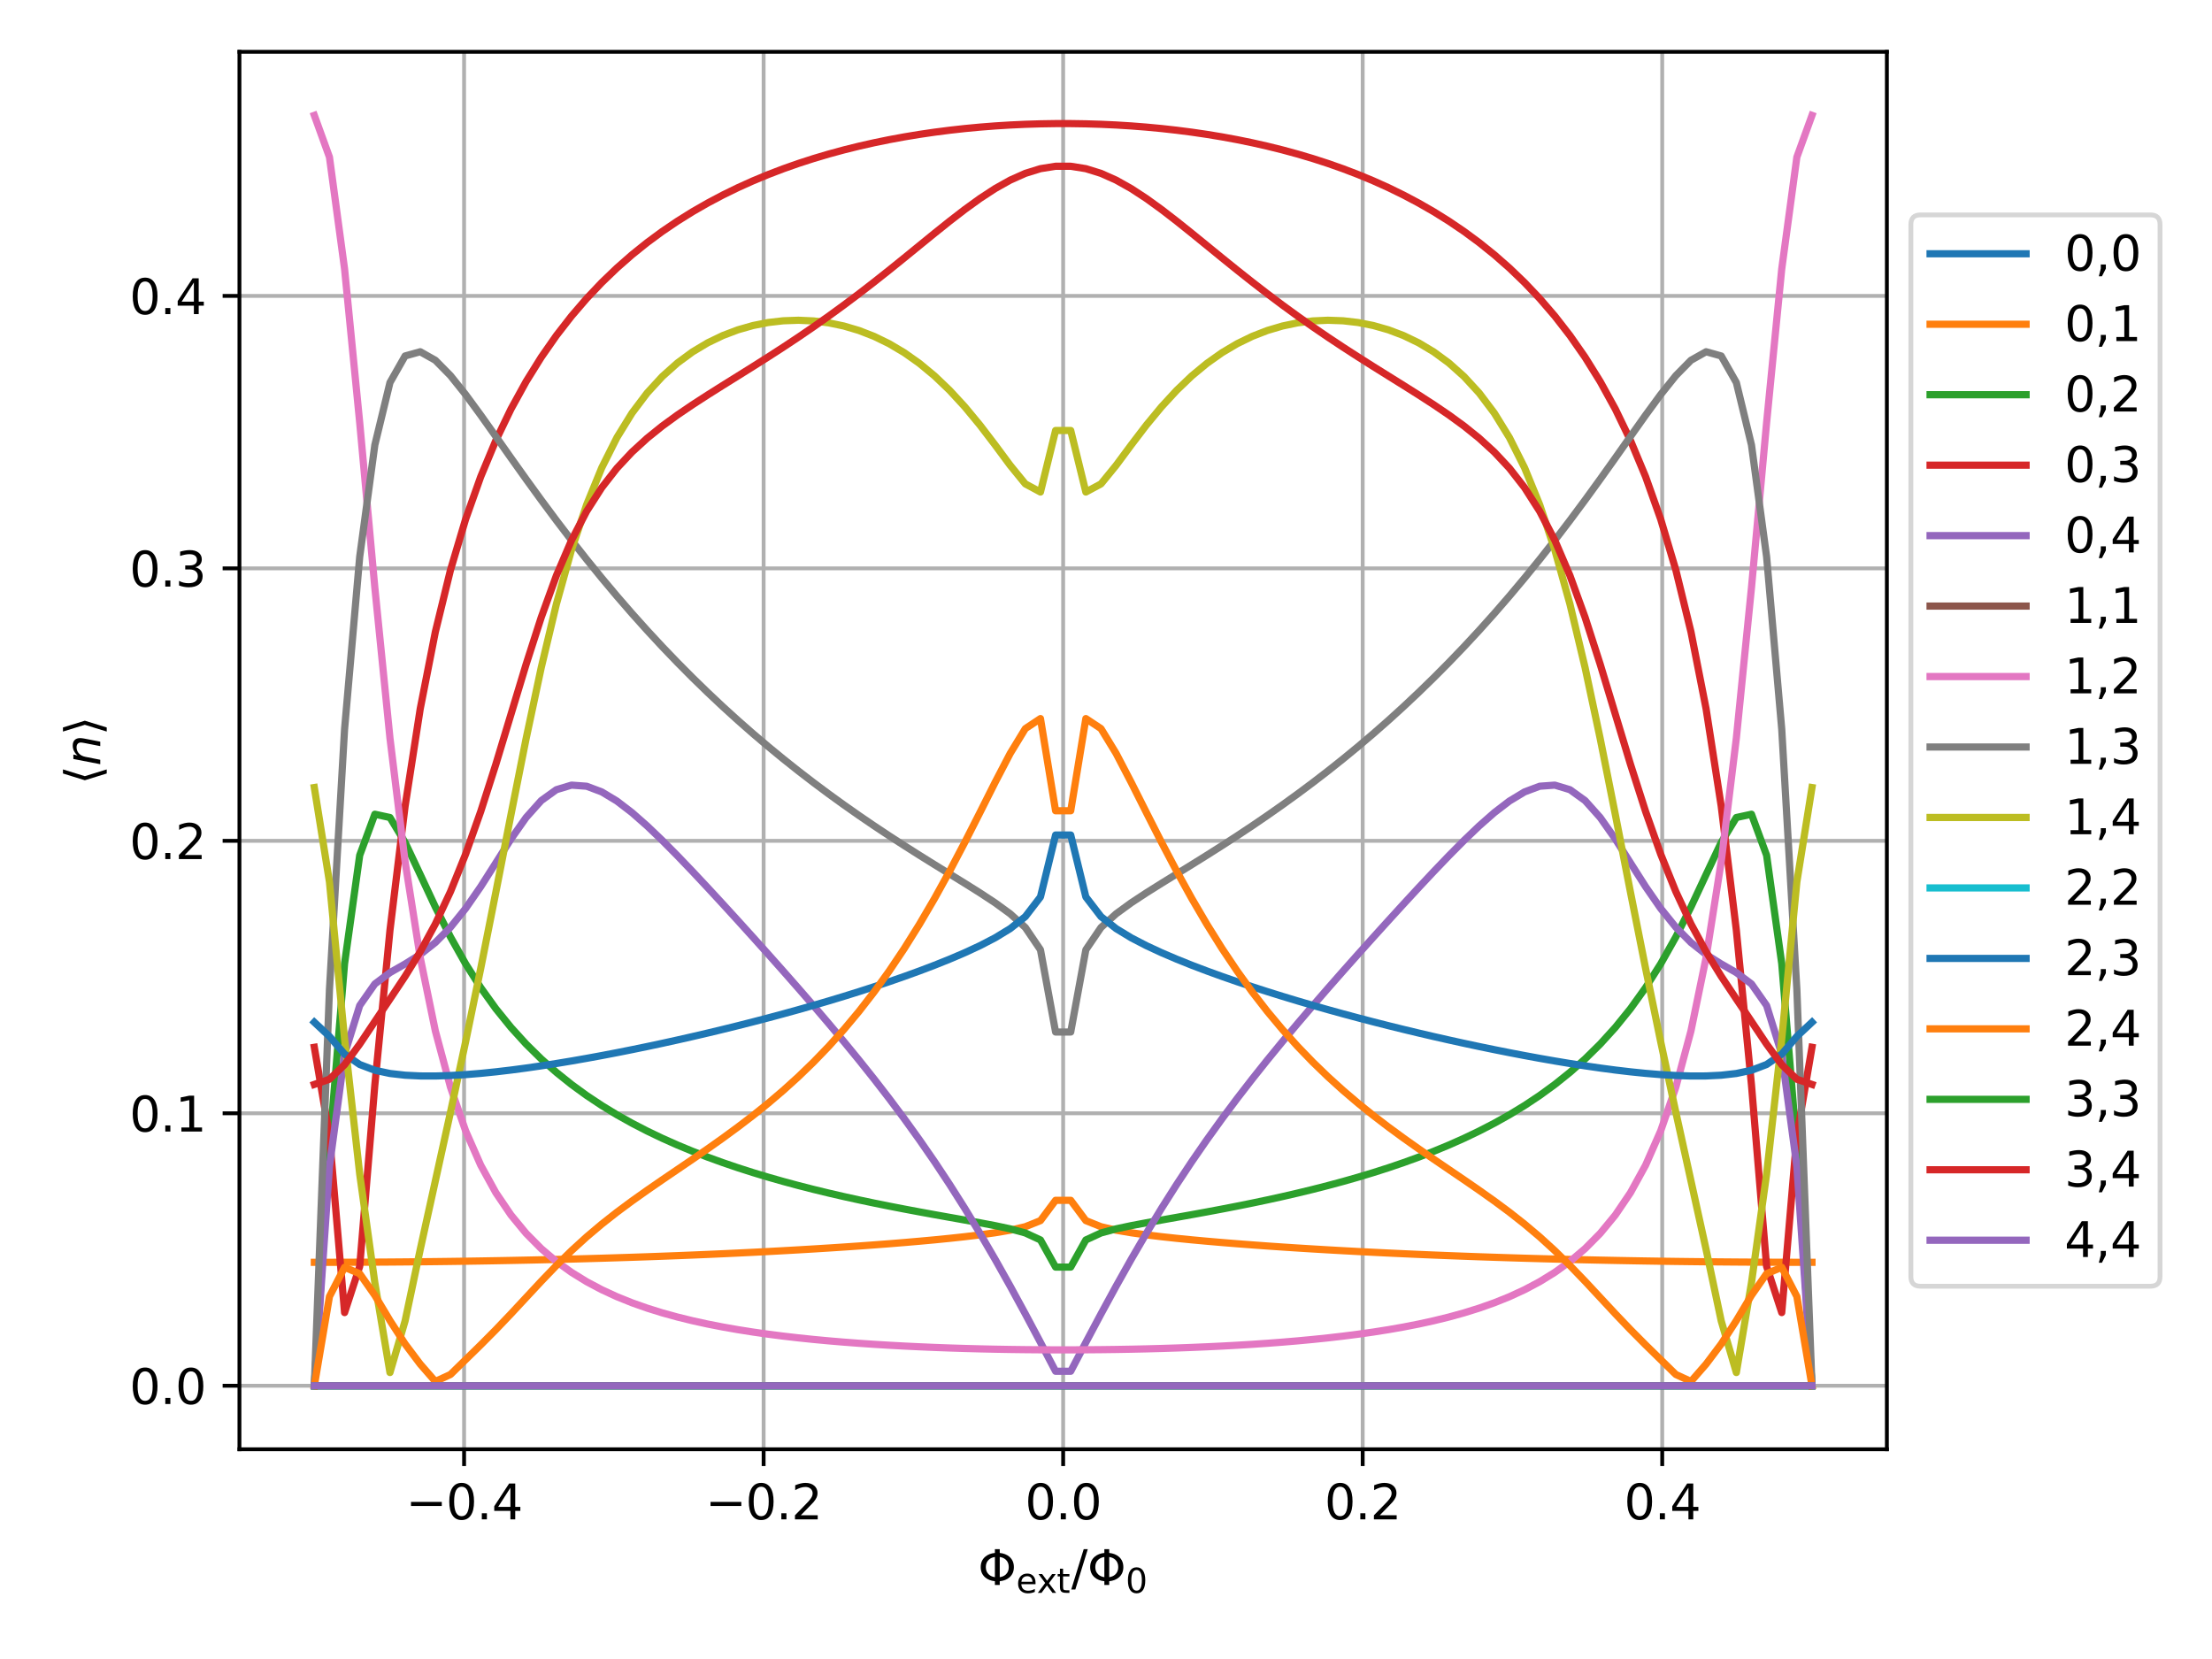<?xml version="1.0" encoding="utf-8" standalone="no"?>
<!DOCTYPE svg PUBLIC "-//W3C//DTD SVG 1.1//EN"
  "http://www.w3.org/Graphics/SVG/1.1/DTD/svg11.dtd">
<svg xmlns:xlink="http://www.w3.org/1999/xlink" width="460.8pt" height="345.6pt" viewBox="0 0 460.8 345.6" xmlns="http://www.w3.org/2000/svg" version="1.1">
 <defs>
  <style type="text/css">*{stroke-linejoin: round; stroke-linecap: butt}</style>
 </defs>
 <g id="figure_1">
  <g id="patch_1">
   <path d="M 0 345.6 
L 460.8 345.6 
L 460.8 0 
L 0 0 
z
" style="fill: #ffffff"/>
  </g>
  <g id="axes_1">
   <g id="patch_2">
    <path d="M 49.88 301.912 
L 393.07 301.912 
L 393.07 10.8 
L 49.88 10.8 
z
" style="fill: #ffffff"/>
   </g>
   <g id="matplotlib.axis_1">
    <g id="xtick_1">
     <g id="line2d_1">
      <path d="M 96.679 301.912 
L 96.679 10.8 
" clip-path="url(#p6fd9a4aabd)" style="fill: none; stroke: #b0b0b0; stroke-width: 0.8; stroke-linecap: square"/>
     </g>
     <g id="line2d_2">
      <defs>
       <path id="m6de4b491f5" d="M 0 0 
L 0 3.5 
" style="stroke: #000000; stroke-width: 0.8"/>
      </defs>
      <g>
       <use xlink:href="#m6de4b491f5" x="96.679" y="301.912" style="stroke: #000000; stroke-width: 0.8"/>
      </g>
     </g>
     <g id="text_1">
      <!-- −0.4 -->
      <g transform="translate(84.537 316.51) scale(0.1 -0.1)">
       <defs>
        <path id="DejaVuSans-2212" d="M 678 2272 
L 4684 2272 
L 4684 1741 
L 678 1741 
L 678 2272 
z
" transform="scale(0.016)"/>
        <path id="DejaVuSans-30" d="M 2034 4250 
Q 1547 4250 1301 3770 
Q 1056 3291 1056 2328 
Q 1056 1369 1301 889 
Q 1547 409 2034 409 
Q 2525 409 2770 889 
Q 3016 1369 3016 2328 
Q 3016 3291 2770 3770 
Q 2525 4250 2034 4250 
z
M 2034 4750 
Q 2819 4750 3233 4129 
Q 3647 3509 3647 2328 
Q 3647 1150 3233 529 
Q 2819 -91 2034 -91 
Q 1250 -91 836 529 
Q 422 1150 422 2328 
Q 422 3509 836 4129 
Q 1250 4750 2034 4750 
z
" transform="scale(0.016)"/>
        <path id="DejaVuSans-2e" d="M 684 794 
L 1344 794 
L 1344 0 
L 684 0 
L 684 794 
z
" transform="scale(0.016)"/>
        <path id="DejaVuSans-34" d="M 2419 4116 
L 825 1625 
L 2419 1625 
L 2419 4116 
z
M 2253 4666 
L 3047 4666 
L 3047 1625 
L 3713 1625 
L 3713 1100 
L 3047 1100 
L 3047 0 
L 2419 0 
L 2419 1100 
L 313 1100 
L 313 1709 
L 2253 4666 
z
" transform="scale(0.016)"/>
       </defs>
       <use xlink:href="#DejaVuSans-2212"/>
       <use xlink:href="#DejaVuSans-30" transform="translate(83.789 0)"/>
       <use xlink:href="#DejaVuSans-2e" transform="translate(147.412 0)"/>
       <use xlink:href="#DejaVuSans-34" transform="translate(179.199 0)"/>
      </g>
     </g>
    </g>
    <g id="xtick_2">
     <g id="line2d_3">
      <path d="M 159.077 301.912 
L 159.077 10.8 
" clip-path="url(#p6fd9a4aabd)" style="fill: none; stroke: #b0b0b0; stroke-width: 0.8; stroke-linecap: square"/>
     </g>
     <g id="line2d_4">
      <g>
       <use xlink:href="#m6de4b491f5" x="159.077" y="301.912" style="stroke: #000000; stroke-width: 0.8"/>
      </g>
     </g>
     <g id="text_2">
      <!-- −0.2 -->
      <g transform="translate(146.935 316.51) scale(0.1 -0.1)">
       <defs>
        <path id="DejaVuSans-32" d="M 1228 531 
L 3431 531 
L 3431 0 
L 469 0 
L 469 531 
Q 828 903 1448 1529 
Q 2069 2156 2228 2338 
Q 2531 2678 2651 2914 
Q 2772 3150 2772 3378 
Q 2772 3750 2511 3984 
Q 2250 4219 1831 4219 
Q 1534 4219 1204 4116 
Q 875 4013 500 3803 
L 500 4441 
Q 881 4594 1212 4672 
Q 1544 4750 1819 4750 
Q 2544 4750 2975 4387 
Q 3406 4025 3406 3419 
Q 3406 3131 3298 2873 
Q 3191 2616 2906 2266 
Q 2828 2175 2409 1742 
Q 1991 1309 1228 531 
z
" transform="scale(0.016)"/>
       </defs>
       <use xlink:href="#DejaVuSans-2212"/>
       <use xlink:href="#DejaVuSans-30" transform="translate(83.789 0)"/>
       <use xlink:href="#DejaVuSans-2e" transform="translate(147.412 0)"/>
       <use xlink:href="#DejaVuSans-32" transform="translate(179.199 0)"/>
      </g>
     </g>
    </g>
    <g id="xtick_3">
     <g id="line2d_5">
      <path d="M 221.475 301.912 
L 221.475 10.8 
" clip-path="url(#p6fd9a4aabd)" style="fill: none; stroke: #b0b0b0; stroke-width: 0.8; stroke-linecap: square"/>
     </g>
     <g id="line2d_6">
      <g>
       <use xlink:href="#m6de4b491f5" x="221.475" y="301.912" style="stroke: #000000; stroke-width: 0.8"/>
      </g>
     </g>
     <g id="text_3">
      <!-- 0.0 -->
      <g transform="translate(213.523 316.51) scale(0.1 -0.1)">
       <use xlink:href="#DejaVuSans-30"/>
       <use xlink:href="#DejaVuSans-2e" transform="translate(63.623 0)"/>
       <use xlink:href="#DejaVuSans-30" transform="translate(95.41 0)"/>
      </g>
     </g>
    </g>
    <g id="xtick_4">
     <g id="line2d_7">
      <path d="M 283.873 301.912 
L 283.873 10.8 
" clip-path="url(#p6fd9a4aabd)" style="fill: none; stroke: #b0b0b0; stroke-width: 0.8; stroke-linecap: square"/>
     </g>
     <g id="line2d_8">
      <g>
       <use xlink:href="#m6de4b491f5" x="283.873" y="301.912" style="stroke: #000000; stroke-width: 0.8"/>
      </g>
     </g>
     <g id="text_4">
      <!-- 0.2 -->
      <g transform="translate(275.922 316.51) scale(0.1 -0.1)">
       <use xlink:href="#DejaVuSans-30"/>
       <use xlink:href="#DejaVuSans-2e" transform="translate(63.623 0)"/>
       <use xlink:href="#DejaVuSans-32" transform="translate(95.41 0)"/>
      </g>
     </g>
    </g>
    <g id="xtick_5">
     <g id="line2d_9">
      <path d="M 346.271 301.912 
L 346.271 10.8 
" clip-path="url(#p6fd9a4aabd)" style="fill: none; stroke: #b0b0b0; stroke-width: 0.8; stroke-linecap: square"/>
     </g>
     <g id="line2d_10">
      <g>
       <use xlink:href="#m6de4b491f5" x="346.271" y="301.912" style="stroke: #000000; stroke-width: 0.8"/>
      </g>
     </g>
     <g id="text_5">
      <!-- 0.4 -->
      <g transform="translate(338.32 316.51) scale(0.1 -0.1)">
       <use xlink:href="#DejaVuSans-30"/>
       <use xlink:href="#DejaVuSans-2e" transform="translate(63.623 0)"/>
       <use xlink:href="#DejaVuSans-34" transform="translate(95.41 0)"/>
      </g>
     </g>
    </g>
    <g id="text_6">
     <!-- $\Phi_{\mathrm{ext}}/\Phi_0$ -->
     <g transform="translate(203.725 330.189) scale(0.1 -0.1)">
      <defs>
       <path id="DejaVuSans-3a6" d="M 2206 3644 
Q 1738 3578 1431 3306 
Q 1025 2947 1025 2328 
Q 1025 1713 1431 1353 
Q 1738 1081 2206 1016 
L 2206 3644 
z
M 2838 1016 
Q 3306 1081 3613 1353 
Q 4013 1713 4013 2328 
Q 4013 2947 3613 3306 
Q 3306 3578 2838 3644 
L 2838 1016 
z
M 2206 494 
Q 1444 563 950 981 
Q 359 1481 359 2328 
Q 359 3175 950 3678 
Q 1441 4100 2206 4169 
L 2206 4666 
L 2838 4666 
L 2838 4169 
Q 3600 4097 4091 3678 
Q 4678 3175 4678 2328 
Q 4678 1484 4091 981 
Q 3600 563 2838 491 
L 2838 0 
L 2206 0 
L 2206 494 
z
" transform="scale(0.016)"/>
       <path id="DejaVuSans-65" d="M 3597 1894 
L 3597 1613 
L 953 1613 
Q 991 1019 1311 708 
Q 1631 397 2203 397 
Q 2534 397 2845 478 
Q 3156 559 3463 722 
L 3463 178 
Q 3153 47 2828 -22 
Q 2503 -91 2169 -91 
Q 1331 -91 842 396 
Q 353 884 353 1716 
Q 353 2575 817 3079 
Q 1281 3584 2069 3584 
Q 2775 3584 3186 3129 
Q 3597 2675 3597 1894 
z
M 3022 2063 
Q 3016 2534 2758 2815 
Q 2500 3097 2075 3097 
Q 1594 3097 1305 2825 
Q 1016 2553 972 2059 
L 3022 2063 
z
" transform="scale(0.016)"/>
       <path id="DejaVuSans-78" d="M 3513 3500 
L 2247 1797 
L 3578 0 
L 2900 0 
L 1881 1375 
L 863 0 
L 184 0 
L 1544 1831 
L 300 3500 
L 978 3500 
L 1906 2253 
L 2834 3500 
L 3513 3500 
z
" transform="scale(0.016)"/>
       <path id="DejaVuSans-74" d="M 1172 4494 
L 1172 3500 
L 2356 3500 
L 2356 3053 
L 1172 3053 
L 1172 1153 
Q 1172 725 1289 603 
Q 1406 481 1766 481 
L 2356 481 
L 2356 0 
L 1766 0 
Q 1100 0 847 248 
Q 594 497 594 1153 
L 594 3053 
L 172 3053 
L 172 3500 
L 594 3500 
L 594 4494 
L 1172 4494 
z
" transform="scale(0.016)"/>
       <path id="DejaVuSans-2f" d="M 1625 4666 
L 2156 4666 
L 531 -594 
L 0 -594 
L 1625 4666 
z
" transform="scale(0.016)"/>
      </defs>
      <use xlink:href="#DejaVuSans-3a6" transform="translate(0 0.094)"/>
      <use xlink:href="#DejaVuSans-65" transform="translate(79.668 -16.312) scale(0.7)"/>
      <use xlink:href="#DejaVuSans-78" transform="translate(122.734 -16.312) scale(0.7)"/>
      <use xlink:href="#DejaVuSans-74" transform="translate(164.16 -16.312) scale(0.7)"/>
      <use xlink:href="#DejaVuSans-2f" transform="translate(194.341 0.094)"/>
      <use xlink:href="#DejaVuSans-3a6" transform="translate(228.032 0.094)"/>
      <use xlink:href="#DejaVuSans-30" transform="translate(307.7 -16.312) scale(0.7)"/>
     </g>
    </g>
   </g>
   <g id="matplotlib.axis_2">
    <g id="ytick_1">
     <g id="line2d_11">
      <path d="M 49.88 288.68 
L 393.07 288.68 
" clip-path="url(#p6fd9a4aabd)" style="fill: none; stroke: #b0b0b0; stroke-width: 0.8; stroke-linecap: square"/>
     </g>
     <g id="line2d_12">
      <defs>
       <path id="m685e32c645" d="M 0 0 
L -3.5 0 
" style="stroke: #000000; stroke-width: 0.8"/>
      </defs>
      <g>
       <use xlink:href="#m685e32c645" x="49.88" y="288.68" style="stroke: #000000; stroke-width: 0.8"/>
      </g>
     </g>
     <g id="text_7">
      <!-- 0.0 -->
      <g transform="translate(26.977 292.479) scale(0.1 -0.1)">
       <use xlink:href="#DejaVuSans-30"/>
       <use xlink:href="#DejaVuSans-2e" transform="translate(63.623 0)"/>
       <use xlink:href="#DejaVuSans-30" transform="translate(95.41 0)"/>
      </g>
     </g>
    </g>
    <g id="ytick_2">
     <g id="line2d_13">
      <path d="M 49.88 231.919 
L 393.07 231.919 
" clip-path="url(#p6fd9a4aabd)" style="fill: none; stroke: #b0b0b0; stroke-width: 0.8; stroke-linecap: square"/>
     </g>
     <g id="line2d_14">
      <g>
       <use xlink:href="#m685e32c645" x="49.88" y="231.919" style="stroke: #000000; stroke-width: 0.8"/>
      </g>
     </g>
     <g id="text_8">
      <!-- 0.1 -->
      <g transform="translate(26.977 235.718) scale(0.1 -0.1)">
       <defs>
        <path id="DejaVuSans-31" d="M 794 531 
L 1825 531 
L 1825 4091 
L 703 3866 
L 703 4441 
L 1819 4666 
L 2450 4666 
L 2450 531 
L 3481 531 
L 3481 0 
L 794 0 
L 794 531 
z
" transform="scale(0.016)"/>
       </defs>
       <use xlink:href="#DejaVuSans-30"/>
       <use xlink:href="#DejaVuSans-2e" transform="translate(63.623 0)"/>
       <use xlink:href="#DejaVuSans-31" transform="translate(95.41 0)"/>
      </g>
     </g>
    </g>
    <g id="ytick_3">
     <g id="line2d_15">
      <path d="M 49.88 175.159 
L 393.07 175.159 
" clip-path="url(#p6fd9a4aabd)" style="fill: none; stroke: #b0b0b0; stroke-width: 0.8; stroke-linecap: square"/>
     </g>
     <g id="line2d_16">
      <g>
       <use xlink:href="#m685e32c645" x="49.88" y="175.159" style="stroke: #000000; stroke-width: 0.8"/>
      </g>
     </g>
     <g id="text_9">
      <!-- 0.2 -->
      <g transform="translate(26.977 178.958) scale(0.1 -0.1)">
       <use xlink:href="#DejaVuSans-30"/>
       <use xlink:href="#DejaVuSans-2e" transform="translate(63.623 0)"/>
       <use xlink:href="#DejaVuSans-32" transform="translate(95.41 0)"/>
      </g>
     </g>
    </g>
    <g id="ytick_4">
     <g id="line2d_17">
      <path d="M 49.88 118.398 
L 393.07 118.398 
" clip-path="url(#p6fd9a4aabd)" style="fill: none; stroke: #b0b0b0; stroke-width: 0.8; stroke-linecap: square"/>
     </g>
     <g id="line2d_18">
      <g>
       <use xlink:href="#m685e32c645" x="49.88" y="118.398" style="stroke: #000000; stroke-width: 0.8"/>
      </g>
     </g>
     <g id="text_10">
      <!-- 0.3 -->
      <g transform="translate(26.977 122.197) scale(0.1 -0.1)">
       <defs>
        <path id="DejaVuSans-33" d="M 2597 2516 
Q 3050 2419 3304 2112 
Q 3559 1806 3559 1356 
Q 3559 666 3084 287 
Q 2609 -91 1734 -91 
Q 1441 -91 1130 -33 
Q 819 25 488 141 
L 488 750 
Q 750 597 1062 519 
Q 1375 441 1716 441 
Q 2309 441 2620 675 
Q 2931 909 2931 1356 
Q 2931 1769 2642 2001 
Q 2353 2234 1838 2234 
L 1294 2234 
L 1294 2753 
L 1863 2753 
Q 2328 2753 2575 2939 
Q 2822 3125 2822 3475 
Q 2822 3834 2567 4026 
Q 2313 4219 1838 4219 
Q 1578 4219 1281 4162 
Q 984 4106 628 3988 
L 628 4550 
Q 988 4650 1302 4700 
Q 1616 4750 1894 4750 
Q 2613 4750 3031 4423 
Q 3450 4097 3450 3541 
Q 3450 3153 3228 2886 
Q 3006 2619 2597 2516 
z
" transform="scale(0.016)"/>
       </defs>
       <use xlink:href="#DejaVuSans-30"/>
       <use xlink:href="#DejaVuSans-2e" transform="translate(63.623 0)"/>
       <use xlink:href="#DejaVuSans-33" transform="translate(95.41 0)"/>
      </g>
     </g>
    </g>
    <g id="ytick_5">
     <g id="line2d_19">
      <path d="M 49.88 61.638 
L 393.07 61.638 
" clip-path="url(#p6fd9a4aabd)" style="fill: none; stroke: #b0b0b0; stroke-width: 0.8; stroke-linecap: square"/>
     </g>
     <g id="line2d_20">
      <g>
       <use xlink:href="#m685e32c645" x="49.88" y="61.638" style="stroke: #000000; stroke-width: 0.8"/>
      </g>
     </g>
     <g id="text_11">
      <!-- 0.4 -->
      <g transform="translate(26.977 65.437) scale(0.1 -0.1)">
       <use xlink:href="#DejaVuSans-30"/>
       <use xlink:href="#DejaVuSans-2e" transform="translate(63.623 0)"/>
       <use xlink:href="#DejaVuSans-34" transform="translate(95.41 0)"/>
      </g>
     </g>
    </g>
    <g id="text_12">
     <!-- $\langle n \rangle$ -->
     <g transform="translate(20.897 163.456) rotate(-90) scale(0.1 -0.1)">
      <defs>
       <path id="DejaVuSans-27e8" d="M 572 2006 
L 1453 4856 
L 1984 4856 
L 1103 2006 
L 1984 -844 
L 1453 -844 
L 572 2006 
z
" transform="scale(0.016)"/>
       <path id="DejaVuSans-Oblique-6e" d="M 3566 2113 
L 3156 0 
L 2578 0 
L 2988 2091 
Q 3016 2238 3031 2350 
Q 3047 2463 3047 2528 
Q 3047 2791 2881 2937 
Q 2716 3084 2419 3084 
Q 1956 3084 1622 2776 
Q 1288 2469 1184 1941 
L 800 0 
L 225 0 
L 903 3500 
L 1478 3500 
L 1363 2950 
Q 1603 3253 1940 3418 
Q 2278 3584 2650 3584 
Q 3113 3584 3367 3334 
Q 3622 3084 3622 2631 
Q 3622 2519 3608 2391 
Q 3594 2263 3566 2113 
z
" transform="scale(0.016)"/>
       <path id="DejaVuSans-27e9" d="M 1925 2006 
L 1044 -844 
L 513 -844 
L 1394 2006 
L 513 4856 
L 1044 4856 
L 1925 2006 
z
" transform="scale(0.016)"/>
      </defs>
      <use xlink:href="#DejaVuSans-27e8" transform="translate(0 0.125)"/>
      <use xlink:href="#DejaVuSans-Oblique-6e" transform="translate(39.014 0.125)"/>
      <use xlink:href="#DejaVuSans-27e9" transform="translate(102.393 0.125)"/>
     </g>
    </g>
   </g>
   <g id="line2d_21">
    <path d="M 65.48 288.68 
L 68.631 288.68 
L 71.782 288.68 
L 74.934 288.68 
L 78.085 288.68 
L 81.237 288.68 
L 84.388 288.68 
L 87.54 288.68 
L 90.691 288.68 
L 93.842 288.68 
L 96.994 288.68 
L 100.145 288.68 
L 103.297 288.68 
L 106.448 288.68 
L 109.599 288.68 
L 112.751 288.68 
L 115.902 288.68 
L 119.054 288.68 
L 122.205 288.68 
L 125.357 288.68 
L 128.508 288.68 
L 131.659 288.68 
L 134.811 288.68 
L 137.962 288.68 
L 141.114 288.68 
L 144.265 288.68 
L 147.417 288.68 
L 150.568 288.68 
L 153.719 288.68 
L 156.871 288.68 
L 160.022 288.68 
L 163.174 288.68 
L 166.325 288.68 
L 169.477 288.68 
L 172.628 288.68 
L 175.779 288.68 
L 178.931 288.68 
L 182.082 288.68 
L 185.234 288.68 
L 188.385 288.68 
L 191.536 288.68 
L 194.688 288.68 
L 197.839 288.68 
L 200.991 288.68 
L 204.142 288.68 
L 207.294 288.68 
L 210.445 288.68 
L 213.596 288.68 
L 216.748 288.68 
L 219.899 288.68 
L 223.051 288.68 
L 226.202 288.68 
L 229.354 288.68 
L 232.505 288.68 
L 235.656 288.68 
L 238.808 288.68 
L 241.959 288.68 
L 245.111 288.68 
L 248.262 288.68 
L 251.414 288.68 
L 254.565 288.68 
L 257.716 288.68 
L 260.868 288.68 
L 264.019 288.68 
L 267.171 288.68 
L 270.322 288.68 
L 273.473 288.68 
L 276.625 288.68 
L 279.776 288.68 
L 282.928 288.68 
L 286.079 288.68 
L 289.231 288.68 
L 292.382 288.68 
L 295.533 288.68 
L 298.685 288.68 
L 301.836 288.68 
L 304.988 288.68 
L 308.139 288.68 
L 311.291 288.68 
L 314.442 288.68 
L 317.593 288.68 
L 320.745 288.68 
L 323.896 288.68 
L 327.048 288.68 
L 330.199 288.68 
L 333.351 288.68 
L 336.502 288.68 
L 339.653 288.68 
L 342.805 288.68 
L 345.956 288.68 
L 349.108 288.68 
L 352.259 288.68 
L 355.41 288.68 
L 358.562 288.68 
L 361.713 288.68 
L 364.865 288.68 
L 368.016 288.68 
L 371.168 288.68 
L 374.319 288.68 
L 377.47 288.68 
" clip-path="url(#p6fd9a4aabd)" style="fill: none; stroke: #1f77b4; stroke-width: 1.5; stroke-linecap: square"/>
   </g>
   <g id="line2d_22">
    <path d="M 65.48 262.962 
L 68.631 262.96 
L 71.782 262.953 
L 74.934 262.942 
L 78.085 262.926 
L 81.237 262.905 
L 84.388 262.88 
L 87.54 262.85 
L 90.691 262.816 
L 93.842 262.777 
L 96.994 262.733 
L 100.145 262.684 
L 103.297 262.63 
L 106.448 262.571 
L 109.599 262.508 
L 112.751 262.439 
L 115.902 262.365 
L 119.054 262.286 
L 122.205 262.201 
L 125.357 262.111 
L 128.508 262.015 
L 131.659 261.914 
L 134.811 261.807 
L 137.962 261.693 
L 141.114 261.574 
L 144.265 261.448 
L 147.417 261.315 
L 150.568 261.176 
L 153.719 261.03 
L 156.871 260.876 
L 160.022 260.715 
L 163.174 260.545 
L 166.325 260.367 
L 169.477 260.181 
L 172.628 259.985 
L 175.779 259.779 
L 178.931 259.563 
L 182.082 259.334 
L 185.234 259.094 
L 188.385 258.839 
L 191.536 258.568 
L 194.688 258.279 
L 197.839 257.966 
L 200.991 257.626 
L 204.142 257.246 
L 207.294 256.808 
L 210.445 256.274 
L 213.596 255.544 
L 216.748 254.276 
L 219.899 250.045 
L 223.051 250.045 
L 226.202 254.276 
L 229.354 255.544 
L 232.505 256.274 
L 235.656 256.808 
L 238.808 257.246 
L 241.959 257.626 
L 245.111 257.966 
L 248.262 258.279 
L 251.414 258.568 
L 254.565 258.839 
L 257.716 259.094 
L 260.868 259.334 
L 264.019 259.563 
L 267.171 259.779 
L 270.322 259.985 
L 273.473 260.181 
L 276.625 260.367 
L 279.776 260.545 
L 282.928 260.715 
L 286.079 260.876 
L 289.231 261.03 
L 292.382 261.176 
L 295.533 261.315 
L 298.685 261.448 
L 301.836 261.574 
L 304.988 261.693 
L 308.139 261.807 
L 311.291 261.914 
L 314.442 262.015 
L 317.593 262.111 
L 320.745 262.201 
L 323.896 262.286 
L 327.048 262.365 
L 330.199 262.439 
L 333.351 262.508 
L 336.502 262.571 
L 339.653 262.63 
L 342.805 262.684 
L 345.956 262.733 
L 349.108 262.777 
L 352.259 262.816 
L 355.41 262.85 
L 358.562 262.88 
L 361.713 262.905 
L 364.865 262.926 
L 368.016 262.942 
L 371.168 262.953 
L 374.319 262.96 
L 377.47 262.962 
" clip-path="url(#p6fd9a4aabd)" style="fill: none; stroke: #ff7f0e; stroke-width: 1.5; stroke-linecap: square"/>
   </g>
   <g id="line2d_23">
    <path d="M 65.48 288.68 
L 68.631 239.055 
L 71.782 200.736 
L 74.934 178.172 
L 78.085 169.619 
L 81.237 170.301 
L 84.388 175.496 
L 87.54 182.189 
L 90.691 188.936 
L 93.842 195.183 
L 96.994 200.783 
L 100.145 205.746 
L 103.297 210.136 
L 106.448 214.029 
L 109.599 217.496 
L 112.751 220.599 
L 115.902 223.391 
L 119.054 225.916 
L 122.205 228.21 
L 125.357 230.303 
L 128.508 232.222 
L 131.659 233.987 
L 134.811 235.616 
L 137.962 237.125 
L 141.114 238.527 
L 144.265 239.833 
L 147.417 241.053 
L 150.568 242.195 
L 153.719 243.267 
L 156.871 244.275 
L 160.022 245.225 
L 163.174 246.122 
L 166.325 246.971 
L 169.477 247.775 
L 172.628 248.539 
L 175.779 249.266 
L 178.931 249.959 
L 182.082 250.622 
L 185.234 251.258 
L 188.385 251.869 
L 191.536 252.46 
L 194.688 253.035 
L 197.839 253.598 
L 200.991 254.158 
L 204.142 254.726 
L 207.294 255.323 
L 210.445 255.993 
L 213.596 256.848 
L 216.748 258.304 
L 219.899 263.956 
L 223.051 263.956 
L 226.202 258.304 
L 229.354 256.848 
L 232.505 255.993 
L 235.656 255.323 
L 238.808 254.726 
L 241.959 254.158 
L 245.111 253.598 
L 248.262 253.035 
L 251.414 252.46 
L 254.565 251.869 
L 257.716 251.258 
L 260.868 250.622 
L 264.019 249.959 
L 267.171 249.266 
L 270.322 248.539 
L 273.473 247.775 
L 276.625 246.971 
L 279.776 246.122 
L 282.928 245.225 
L 286.079 244.275 
L 289.231 243.267 
L 292.382 242.195 
L 295.533 241.053 
L 298.685 239.833 
L 301.836 238.527 
L 304.988 237.125 
L 308.139 235.616 
L 311.291 233.987 
L 314.442 232.222 
L 317.593 230.303 
L 320.745 228.21 
L 323.896 225.916 
L 327.048 223.391 
L 330.199 220.599 
L 333.351 217.496 
L 336.502 214.029 
L 339.653 210.136 
L 342.805 205.746 
L 345.956 200.783 
L 349.108 195.183 
L 352.259 188.936 
L 355.41 182.189 
L 358.562 175.496 
L 361.713 170.301 
L 364.865 169.619 
L 368.016 178.172 
L 371.168 200.736 
L 374.319 239.055 
L 377.47 288.68 
" clip-path="url(#p6fd9a4aabd)" style="fill: none; stroke: #2ca02c; stroke-width: 1.5; stroke-linecap: square"/>
   </g>
   <g id="line2d_24">
    <path d="M 65.48 218.169 
L 68.631 236.586 
L 71.782 273.435 
L 74.934 263.799 
L 78.085 226.021 
L 81.237 193.793 
L 84.388 167.952 
L 87.54 147.663 
L 90.691 131.637 
L 93.842 118.75 
L 96.994 108.167 
L 100.145 99.302 
L 103.297 91.745 
L 106.448 85.208 
L 109.599 79.484 
L 112.751 74.42 
L 115.902 69.904 
L 119.054 65.847 
L 122.205 62.184 
L 125.357 58.861 
L 128.508 55.834 
L 131.659 53.069 
L 134.811 50.537 
L 137.962 48.213 
L 141.114 46.077 
L 144.265 44.111 
L 147.417 42.3 
L 150.568 40.63 
L 153.719 39.09 
L 156.871 37.671 
L 160.022 36.362 
L 163.174 35.157 
L 166.325 34.047 
L 169.477 33.027 
L 172.628 32.091 
L 175.779 31.234 
L 178.931 30.452 
L 182.082 29.74 
L 185.234 29.095 
L 188.385 28.514 
L 191.536 27.994 
L 194.688 27.533 
L 197.839 27.128 
L 200.991 26.777 
L 204.142 26.48 
L 207.294 26.234 
L 210.445 26.038 
L 213.596 25.893 
L 216.748 25.796 
L 219.899 25.747 
L 223.051 25.747 
L 226.202 25.796 
L 229.354 25.893 
L 232.505 26.038 
L 235.656 26.234 
L 238.808 26.48 
L 241.959 26.777 
L 245.111 27.128 
L 248.262 27.533 
L 251.414 27.994 
L 254.565 28.514 
L 257.716 29.095 
L 260.868 29.74 
L 264.019 30.452 
L 267.171 31.234 
L 270.322 32.091 
L 273.473 33.027 
L 276.625 34.047 
L 279.776 35.157 
L 282.928 36.362 
L 286.079 37.671 
L 289.231 39.09 
L 292.382 40.63 
L 295.533 42.3 
L 298.685 44.111 
L 301.836 46.077 
L 304.988 48.213 
L 308.139 50.537 
L 311.291 53.069 
L 314.442 55.834 
L 317.593 58.861 
L 320.745 62.184 
L 323.896 65.847 
L 327.048 69.904 
L 330.199 74.42 
L 333.351 79.484 
L 336.502 85.208 
L 339.653 91.745 
L 342.805 99.302 
L 345.956 108.167 
L 349.108 118.75 
L 352.259 131.637 
L 355.41 147.663 
L 358.562 167.952 
L 361.713 193.793 
L 364.865 226.021 
L 368.016 263.799 
L 371.168 273.435 
L 374.319 236.586 
L 377.47 218.169 
" clip-path="url(#p6fd9a4aabd)" style="fill: none; stroke: #d62728; stroke-width: 1.5; stroke-linecap: square"/>
   </g>
   <g id="line2d_25">
    <path d="M 65.48 288.68 
L 68.631 243.024 
L 71.782 219.602 
L 74.934 209.469 
L 78.085 204.973 
L 81.237 202.611 
L 84.388 200.81 
L 87.54 198.839 
L 90.691 196.346 
L 93.842 193.164 
L 96.994 189.256 
L 100.145 184.707 
L 103.297 179.752 
L 106.448 174.785 
L 109.599 170.303 
L 112.751 166.777 
L 115.902 164.508 
L 119.054 163.555 
L 122.205 163.784 
L 125.357 164.969 
L 128.508 166.87 
L 131.659 169.286 
L 134.811 172.059 
L 137.962 175.076 
L 141.114 178.256 
L 144.265 181.546 
L 147.417 184.909 
L 150.568 188.322 
L 153.719 191.773 
L 156.871 195.254 
L 160.022 198.765 
L 163.174 202.309 
L 166.325 205.891 
L 169.477 209.52 
L 172.628 213.209 
L 175.779 216.969 
L 178.931 220.816 
L 182.082 224.768 
L 185.234 228.843 
L 188.385 233.061 
L 191.536 237.441 
L 194.688 242.002 
L 197.839 246.761 
L 200.991 251.732 
L 204.142 256.921 
L 207.294 262.326 
L 210.445 267.935 
L 213.596 273.72 
L 216.748 279.645 
L 219.899 285.658 
L 223.051 285.658 
L 226.202 279.645 
L 229.354 273.72 
L 232.505 267.935 
L 235.656 262.326 
L 238.808 256.921 
L 241.959 251.732 
L 245.111 246.761 
L 248.262 242.002 
L 251.414 237.441 
L 254.565 233.061 
L 257.716 228.843 
L 260.868 224.768 
L 264.019 220.816 
L 267.171 216.969 
L 270.322 213.209 
L 273.473 209.52 
L 276.625 205.891 
L 279.776 202.309 
L 282.928 198.765 
L 286.079 195.254 
L 289.231 191.773 
L 292.382 188.322 
L 295.533 184.909 
L 298.685 181.546 
L 301.836 178.256 
L 304.988 175.076 
L 308.139 172.059 
L 311.291 169.286 
L 314.442 166.87 
L 317.593 164.969 
L 320.745 163.784 
L 323.896 163.555 
L 327.048 164.508 
L 330.199 166.777 
L 333.351 170.303 
L 336.502 174.785 
L 339.653 179.752 
L 342.805 184.707 
L 345.956 189.256 
L 349.108 193.164 
L 352.259 196.346 
L 355.41 198.839 
L 358.562 200.81 
L 361.713 202.611 
L 364.865 204.973 
L 368.016 209.469 
L 371.168 219.602 
L 374.319 243.024 
L 377.47 288.68 
" clip-path="url(#p6fd9a4aabd)" style="fill: none; stroke: #9467bd; stroke-width: 1.5; stroke-linecap: square"/>
   </g>
   <g id="line2d_26">
    <path d="M 65.48 288.68 
L 68.631 288.68 
L 71.782 288.68 
L 74.934 288.68 
L 78.085 288.68 
L 81.237 288.68 
L 84.388 288.68 
L 87.54 288.68 
L 90.691 288.68 
L 93.842 288.68 
L 96.994 288.68 
L 100.145 288.68 
L 103.297 288.68 
L 106.448 288.68 
L 109.599 288.68 
L 112.751 288.68 
L 115.902 288.68 
L 119.054 288.68 
L 122.205 288.68 
L 125.357 288.68 
L 128.508 288.68 
L 131.659 288.68 
L 134.811 288.68 
L 137.962 288.68 
L 141.114 288.68 
L 144.265 288.68 
L 147.417 288.68 
L 150.568 288.68 
L 153.719 288.68 
L 156.871 288.68 
L 160.022 288.68 
L 163.174 288.68 
L 166.325 288.68 
L 169.477 288.68 
L 172.628 288.68 
L 175.779 288.68 
L 178.931 288.68 
L 182.082 288.68 
L 185.234 288.68 
L 188.385 288.68 
L 191.536 288.68 
L 194.688 288.68 
L 197.839 288.68 
L 200.991 288.68 
L 204.142 288.68 
L 207.294 288.68 
L 210.445 288.68 
L 213.596 288.68 
L 216.748 288.68 
L 219.899 288.68 
L 223.051 288.68 
L 226.202 288.68 
L 229.354 288.68 
L 232.505 288.68 
L 235.656 288.68 
L 238.808 288.68 
L 241.959 288.68 
L 245.111 288.68 
L 248.262 288.68 
L 251.414 288.68 
L 254.565 288.68 
L 257.716 288.68 
L 260.868 288.68 
L 264.019 288.68 
L 267.171 288.68 
L 270.322 288.68 
L 273.473 288.68 
L 276.625 288.68 
L 279.776 288.68 
L 282.928 288.68 
L 286.079 288.68 
L 289.231 288.68 
L 292.382 288.68 
L 295.533 288.68 
L 298.685 288.68 
L 301.836 288.68 
L 304.988 288.68 
L 308.139 288.68 
L 311.291 288.68 
L 314.442 288.68 
L 317.593 288.68 
L 320.745 288.68 
L 323.896 288.68 
L 327.048 288.68 
L 330.199 288.68 
L 333.351 288.68 
L 336.502 288.68 
L 339.653 288.68 
L 342.805 288.68 
L 345.956 288.68 
L 349.108 288.68 
L 352.259 288.68 
L 355.41 288.68 
L 358.562 288.68 
L 361.713 288.68 
L 364.865 288.68 
L 368.016 288.68 
L 371.168 288.68 
L 374.319 288.68 
L 377.47 288.68 
" clip-path="url(#p6fd9a4aabd)" style="fill: none; stroke: #8c564b; stroke-width: 1.5; stroke-linecap: square"/>
   </g>
   <g id="line2d_27">
    <path d="M 65.48 24.032 
L 68.631 32.728 
L 71.782 56.029 
L 74.934 88.05 
L 78.085 122.413 
L 81.237 153.766 
L 84.388 179.484 
L 87.54 199.476 
L 90.691 214.759 
L 93.842 226.478 
L 96.994 235.572 
L 100.145 242.735 
L 103.297 248.465 
L 106.448 253.113 
L 109.599 256.935 
L 112.751 260.115 
L 115.902 262.788 
L 119.054 265.056 
L 122.205 266.998 
L 125.357 268.672 
L 128.508 270.125 
L 131.659 271.394 
L 134.811 272.507 
L 137.962 273.49 
L 141.114 274.36 
L 144.265 275.133 
L 147.417 275.823 
L 150.568 276.44 
L 153.719 276.993 
L 156.871 277.49 
L 160.022 277.937 
L 163.174 278.34 
L 166.325 278.703 
L 169.477 279.03 
L 172.628 279.325 
L 175.779 279.591 
L 178.931 279.83 
L 182.082 280.045 
L 185.234 280.237 
L 188.385 280.408 
L 191.536 280.559 
L 194.688 280.693 
L 197.839 280.809 
L 200.991 280.908 
L 204.142 280.993 
L 207.294 281.062 
L 210.445 281.117 
L 213.596 281.157 
L 216.748 281.184 
L 219.899 281.198 
L 223.051 281.198 
L 226.202 281.184 
L 229.354 281.157 
L 232.505 281.117 
L 235.656 281.062 
L 238.808 280.993 
L 241.959 280.908 
L 245.111 280.809 
L 248.262 280.693 
L 251.414 280.559 
L 254.565 280.408 
L 257.716 280.237 
L 260.868 280.045 
L 264.019 279.83 
L 267.171 279.591 
L 270.322 279.325 
L 273.473 279.03 
L 276.625 278.703 
L 279.776 278.34 
L 282.928 277.937 
L 286.079 277.49 
L 289.231 276.993 
L 292.382 276.44 
L 295.533 275.823 
L 298.685 275.133 
L 301.836 274.36 
L 304.988 273.49 
L 308.139 272.507 
L 311.291 271.394 
L 314.442 270.125 
L 317.593 268.672 
L 320.745 266.998 
L 323.896 265.056 
L 327.048 262.788 
L 330.199 260.115 
L 333.351 256.935 
L 336.502 253.113 
L 339.653 248.465 
L 342.805 242.735 
L 345.956 235.572 
L 349.108 226.478 
L 352.259 214.759 
L 355.41 199.476 
L 358.562 179.484 
L 361.713 153.766 
L 364.865 122.413 
L 368.016 88.05 
L 371.168 56.029 
L 374.319 32.728 
L 377.47 24.032 
" clip-path="url(#p6fd9a4aabd)" style="fill: none; stroke: #e377c2; stroke-width: 1.5; stroke-linecap: square"/>
   </g>
   <g id="line2d_28">
    <path d="M 65.48 288.68 
L 68.631 206.125 
L 71.782 151.888 
L 74.934 115.981 
L 78.085 92.701 
L 81.237 79.695 
L 84.388 74.153 
L 87.54 73.275 
L 90.691 75.047 
L 93.842 78.248 
L 96.994 82.189 
L 100.145 86.488 
L 103.297 90.931 
L 106.448 95.399 
L 109.599 99.824 
L 112.751 104.168 
L 115.902 108.408 
L 119.054 112.533 
L 122.205 116.536 
L 125.357 120.416 
L 128.508 124.172 
L 131.659 127.806 
L 134.811 131.32 
L 137.962 134.717 
L 141.114 138.001 
L 144.265 141.174 
L 147.417 144.24 
L 150.568 147.204 
L 153.719 150.068 
L 156.871 152.837 
L 160.022 155.514 
L 163.174 158.104 
L 166.325 160.61 
L 169.477 163.037 
L 172.628 165.387 
L 175.779 167.666 
L 178.931 169.878 
L 182.082 172.028 
L 185.234 174.121 
L 188.385 176.162 
L 191.536 178.161 
L 194.688 180.126 
L 197.839 182.07 
L 200.991 184.015 
L 204.142 185.993 
L 207.294 188.066 
L 210.445 190.362 
L 213.596 193.217 
L 216.748 197.861 
L 219.899 214.987 
L 223.051 214.987 
L 226.202 197.861 
L 229.354 193.217 
L 232.505 190.362 
L 235.656 188.066 
L 238.808 185.993 
L 241.959 184.015 
L 245.111 182.07 
L 248.262 180.126 
L 251.414 178.161 
L 254.565 176.162 
L 257.716 174.121 
L 260.868 172.028 
L 264.019 169.878 
L 267.171 167.666 
L 270.322 165.387 
L 273.473 163.037 
L 276.625 160.61 
L 279.776 158.104 
L 282.928 155.514 
L 286.079 152.837 
L 289.231 150.068 
L 292.382 147.204 
L 295.533 144.24 
L 298.685 141.174 
L 301.836 138.001 
L 304.988 134.717 
L 308.139 131.32 
L 311.291 127.806 
L 314.442 124.172 
L 317.593 120.416 
L 320.745 116.536 
L 323.896 112.533 
L 327.048 108.408 
L 330.199 104.168 
L 333.351 99.824 
L 336.502 95.399 
L 339.653 90.931 
L 342.805 86.488 
L 345.956 82.189 
L 349.108 78.248 
L 352.259 75.047 
L 355.41 73.275 
L 358.562 74.153 
L 361.713 79.695 
L 364.865 92.701 
L 368.016 115.981 
L 371.168 151.888 
L 374.319 206.125 
L 377.47 288.68 
" clip-path="url(#p6fd9a4aabd)" style="fill: none; stroke: #7f7f7f; stroke-width: 1.5; stroke-linecap: square"/>
   </g>
   <g id="line2d_29">
    <path d="M 65.48 164.057 
L 68.631 183.724 
L 71.782 216.442 
L 74.934 244.579 
L 78.085 267.21 
L 81.237 285.925 
L 84.388 275.177 
L 87.54 260.295 
L 90.691 246 
L 93.842 231.712 
L 96.994 217.027 
L 100.145 201.729 
L 103.297 185.845 
L 106.448 169.696 
L 109.599 153.867 
L 112.751 139.061 
L 115.902 125.857 
L 119.054 114.552 
L 122.205 105.144 
L 125.357 97.437 
L 128.508 91.162 
L 131.659 86.049 
L 134.811 81.869 
L 137.962 78.44 
L 141.114 75.622 
L 144.265 73.308 
L 147.417 71.421 
L 150.568 69.902 
L 153.719 68.708 
L 156.871 67.811 
L 160.022 67.187 
L 163.174 66.824 
L 166.325 66.714 
L 169.477 66.856 
L 172.628 67.252 
L 175.779 67.911 
L 178.931 68.845 
L 182.082 70.069 
L 185.234 71.604 
L 188.385 73.474 
L 191.536 75.702 
L 194.688 78.314 
L 197.839 81.327 
L 200.991 84.749 
L 204.142 88.56 
L 207.294 92.688 
L 210.445 96.941 
L 213.596 100.805 
L 216.748 102.501 
L 219.899 89.678 
L 223.051 89.678 
L 226.202 102.501 
L 229.354 100.805 
L 232.505 96.941 
L 235.656 92.688 
L 238.808 88.56 
L 241.959 84.749 
L 245.111 81.327 
L 248.262 78.314 
L 251.414 75.702 
L 254.565 73.474 
L 257.716 71.604 
L 260.868 70.069 
L 264.019 68.845 
L 267.171 67.911 
L 270.322 67.252 
L 273.473 66.856 
L 276.625 66.714 
L 279.776 66.824 
L 282.928 67.187 
L 286.079 67.811 
L 289.231 68.708 
L 292.382 69.902 
L 295.533 71.421 
L 298.685 73.308 
L 301.836 75.622 
L 304.988 78.44 
L 308.139 81.869 
L 311.291 86.049 
L 314.442 91.162 
L 317.593 97.437 
L 320.745 105.144 
L 323.896 114.552 
L 327.048 125.857 
L 330.199 139.061 
L 333.351 153.867 
L 336.502 169.696 
L 339.653 185.845 
L 342.805 201.729 
L 345.956 217.027 
L 349.108 231.712 
L 352.259 246 
L 355.41 260.295 
L 358.562 275.177 
L 361.713 285.925 
L 364.865 267.21 
L 368.016 244.579 
L 371.168 216.442 
L 374.319 183.724 
L 377.47 164.057 
" clip-path="url(#p6fd9a4aabd)" style="fill: none; stroke: #bcbd22; stroke-width: 1.5; stroke-linecap: square"/>
   </g>
   <g id="line2d_30">
    <path d="M 65.48 288.68 
L 68.631 288.68 
L 71.782 288.68 
L 74.934 288.68 
L 78.085 288.68 
L 81.237 288.68 
L 84.388 288.68 
L 87.54 288.68 
L 90.691 288.68 
L 93.842 288.68 
L 96.994 288.68 
L 100.145 288.68 
L 103.297 288.68 
L 106.448 288.68 
L 109.599 288.68 
L 112.751 288.68 
L 115.902 288.68 
L 119.054 288.68 
L 122.205 288.68 
L 125.357 288.68 
L 128.508 288.68 
L 131.659 288.68 
L 134.811 288.68 
L 137.962 288.68 
L 141.114 288.68 
L 144.265 288.68 
L 147.417 288.68 
L 150.568 288.68 
L 153.719 288.68 
L 156.871 288.68 
L 160.022 288.68 
L 163.174 288.68 
L 166.325 288.68 
L 169.477 288.68 
L 172.628 288.68 
L 175.779 288.68 
L 178.931 288.68 
L 182.082 288.68 
L 185.234 288.68 
L 188.385 288.68 
L 191.536 288.68 
L 194.688 288.68 
L 197.839 288.68 
L 200.991 288.68 
L 204.142 288.68 
L 207.294 288.68 
L 210.445 288.68 
L 213.596 288.68 
L 216.748 288.68 
L 219.899 288.68 
L 223.051 288.68 
L 226.202 288.68 
L 229.354 288.68 
L 232.505 288.68 
L 235.656 288.68 
L 238.808 288.68 
L 241.959 288.68 
L 245.111 288.68 
L 248.262 288.68 
L 251.414 288.68 
L 254.565 288.68 
L 257.716 288.68 
L 260.868 288.68 
L 264.019 288.68 
L 267.171 288.68 
L 270.322 288.68 
L 273.473 288.68 
L 276.625 288.68 
L 279.776 288.68 
L 282.928 288.68 
L 286.079 288.68 
L 289.231 288.68 
L 292.382 288.68 
L 295.533 288.68 
L 298.685 288.68 
L 301.836 288.68 
L 304.988 288.68 
L 308.139 288.68 
L 311.291 288.68 
L 314.442 288.68 
L 317.593 288.68 
L 320.745 288.68 
L 323.896 288.68 
L 327.048 288.68 
L 330.199 288.68 
L 333.351 288.68 
L 336.502 288.68 
L 339.653 288.68 
L 342.805 288.68 
L 345.956 288.68 
L 349.108 288.68 
L 352.259 288.68 
L 355.41 288.68 
L 358.562 288.68 
L 361.713 288.68 
L 364.865 288.68 
L 368.016 288.68 
L 371.168 288.68 
L 374.319 288.68 
L 377.47 288.68 
" clip-path="url(#p6fd9a4aabd)" style="fill: none; stroke: #17becf; stroke-width: 1.5; stroke-linecap: square"/>
   </g>
   <g id="line2d_31">
    <path d="M 65.48 212.95 
L 68.631 215.903 
L 71.782 219.593 
L 74.934 221.756 
L 78.085 222.955 
L 81.237 223.626 
L 84.388 223.985 
L 87.54 224.139 
L 90.691 224.149 
L 93.842 224.048 
L 96.994 223.86 
L 100.145 223.6 
L 103.297 223.28 
L 106.448 222.909 
L 109.599 222.492 
L 112.751 222.036 
L 115.902 221.545 
L 119.054 221.023 
L 122.205 220.471 
L 125.357 219.893 
L 128.508 219.289 
L 131.659 218.662 
L 134.811 218.013 
L 137.962 217.342 
L 141.114 216.649 
L 144.265 215.935 
L 147.417 215.201 
L 150.568 214.445 
L 153.719 213.668 
L 156.871 212.868 
L 160.022 212.046 
L 163.174 211.2 
L 166.325 210.33 
L 169.477 209.434 
L 172.628 208.511 
L 175.779 207.559 
L 178.931 206.576 
L 182.082 205.559 
L 185.234 204.506 
L 188.385 203.411 
L 191.536 202.269 
L 194.688 201.072 
L 197.839 199.808 
L 200.991 198.46 
L 204.142 196.998 
L 207.294 195.365 
L 210.445 193.446 
L 213.596 190.947 
L 216.748 186.848 
L 219.899 173.947 
L 223.051 173.947 
L 226.202 186.848 
L 229.354 190.947 
L 232.505 193.446 
L 235.656 195.365 
L 238.808 196.998 
L 241.959 198.46 
L 245.111 199.808 
L 248.262 201.072 
L 251.414 202.269 
L 254.565 203.411 
L 257.716 204.506 
L 260.868 205.559 
L 264.019 206.576 
L 267.171 207.559 
L 270.322 208.511 
L 273.473 209.434 
L 276.625 210.33 
L 279.776 211.2 
L 282.928 212.046 
L 286.079 212.868 
L 289.231 213.668 
L 292.382 214.445 
L 295.533 215.201 
L 298.685 215.935 
L 301.836 216.649 
L 304.988 217.342 
L 308.139 218.013 
L 311.291 218.662 
L 314.442 219.289 
L 317.593 219.893 
L 320.745 220.471 
L 323.896 221.023 
L 327.048 221.545 
L 330.199 222.036 
L 333.351 222.492 
L 336.502 222.909 
L 339.653 223.28 
L 342.805 223.6 
L 345.956 223.86 
L 349.108 224.048 
L 352.259 224.149 
L 355.41 224.139 
L 358.562 223.985 
L 361.713 223.626 
L 364.865 222.955 
L 368.016 221.756 
L 371.168 219.593 
L 374.319 215.903 
L 377.47 212.95 
" clip-path="url(#p6fd9a4aabd)" style="fill: none; stroke: #1f77b4; stroke-width: 1.5; stroke-linecap: square"/>
   </g>
   <g id="line2d_32">
    <path d="M 65.48 288.68 
L 68.631 270.089 
L 71.782 263.998 
L 74.934 265.337 
L 78.085 269.835 
L 81.237 275.101 
L 84.388 279.977 
L 87.54 284.168 
L 90.691 287.781 
L 93.842 286.33 
L 96.994 283.244 
L 100.145 280.164 
L 103.297 276.989 
L 106.448 273.688 
L 109.599 270.299 
L 112.751 266.914 
L 115.902 263.636 
L 119.054 260.543 
L 122.205 257.668 
L 125.357 255.006 
L 128.508 252.527 
L 131.659 250.19 
L 134.811 247.955 
L 137.962 245.783 
L 141.114 243.64 
L 144.265 241.496 
L 147.417 239.321 
L 150.568 237.091 
L 153.719 234.781 
L 156.871 232.37 
L 160.022 229.834 
L 163.174 227.15 
L 166.325 224.297 
L 169.477 221.25 
L 172.628 217.986 
L 175.779 214.481 
L 178.931 210.71 
L 182.082 206.65 
L 185.234 202.28 
L 188.385 197.581 
L 191.536 192.541 
L 194.688 187.161 
L 197.839 181.454 
L 200.991 175.459 
L 204.142 169.257 
L 207.294 162.992 
L 210.445 156.95 
L 213.596 151.785 
L 216.748 149.694 
L 219.899 168.899 
L 223.051 168.899 
L 226.202 149.694 
L 229.354 151.785 
L 232.505 156.95 
L 235.656 162.992 
L 238.808 169.257 
L 241.959 175.459 
L 245.111 181.454 
L 248.262 187.161 
L 251.414 192.541 
L 254.565 197.581 
L 257.716 202.28 
L 260.868 206.65 
L 264.019 210.71 
L 267.171 214.481 
L 270.322 217.986 
L 273.473 221.25 
L 276.625 224.297 
L 279.776 227.15 
L 282.928 229.834 
L 286.079 232.37 
L 289.231 234.781 
L 292.382 237.091 
L 295.533 239.321 
L 298.685 241.496 
L 301.836 243.64 
L 304.988 245.783 
L 308.139 247.955 
L 311.291 250.19 
L 314.442 252.527 
L 317.593 255.006 
L 320.745 257.668 
L 323.896 260.543 
L 327.048 263.636 
L 330.199 266.914 
L 333.351 270.299 
L 336.502 273.688 
L 339.653 276.989 
L 342.805 280.164 
L 345.956 283.244 
L 349.108 286.33 
L 352.259 287.781 
L 355.41 284.168 
L 358.562 279.977 
L 361.713 275.101 
L 364.865 269.835 
L 368.016 265.337 
L 371.168 263.998 
L 374.319 270.089 
L 377.47 288.68 
" clip-path="url(#p6fd9a4aabd)" style="fill: none; stroke: #ff7f0e; stroke-width: 1.5; stroke-linecap: square"/>
   </g>
   <g id="line2d_33">
    <path d="M 65.48 288.68 
L 68.631 288.68 
L 71.782 288.68 
L 74.934 288.68 
L 78.085 288.68 
L 81.237 288.68 
L 84.388 288.68 
L 87.54 288.68 
L 90.691 288.68 
L 93.842 288.68 
L 96.994 288.68 
L 100.145 288.68 
L 103.297 288.68 
L 106.448 288.68 
L 109.599 288.68 
L 112.751 288.68 
L 115.902 288.68 
L 119.054 288.68 
L 122.205 288.68 
L 125.357 288.68 
L 128.508 288.68 
L 131.659 288.68 
L 134.811 288.68 
L 137.962 288.68 
L 141.114 288.68 
L 144.265 288.68 
L 147.417 288.68 
L 150.568 288.68 
L 153.719 288.68 
L 156.871 288.68 
L 160.022 288.68 
L 163.174 288.68 
L 166.325 288.68 
L 169.477 288.68 
L 172.628 288.68 
L 175.779 288.68 
L 178.931 288.68 
L 182.082 288.68 
L 185.234 288.68 
L 188.385 288.68 
L 191.536 288.68 
L 194.688 288.68 
L 197.839 288.68 
L 200.991 288.68 
L 204.142 288.68 
L 207.294 288.68 
L 210.445 288.68 
L 213.596 288.68 
L 216.748 288.68 
L 219.899 288.68 
L 223.051 288.68 
L 226.202 288.68 
L 229.354 288.68 
L 232.505 288.68 
L 235.656 288.68 
L 238.808 288.68 
L 241.959 288.68 
L 245.111 288.68 
L 248.262 288.68 
L 251.414 288.68 
L 254.565 288.68 
L 257.716 288.68 
L 260.868 288.68 
L 264.019 288.68 
L 267.171 288.68 
L 270.322 288.68 
L 273.473 288.68 
L 276.625 288.68 
L 279.776 288.68 
L 282.928 288.68 
L 286.079 288.68 
L 289.231 288.68 
L 292.382 288.68 
L 295.533 288.68 
L 298.685 288.68 
L 301.836 288.68 
L 304.988 288.68 
L 308.139 288.68 
L 311.291 288.68 
L 314.442 288.68 
L 317.593 288.68 
L 320.745 288.68 
L 323.896 288.68 
L 327.048 288.68 
L 330.199 288.68 
L 333.351 288.68 
L 336.502 288.68 
L 339.653 288.68 
L 342.805 288.68 
L 345.956 288.68 
L 349.108 288.68 
L 352.259 288.68 
L 355.41 288.68 
L 358.562 288.68 
L 361.713 288.68 
L 364.865 288.68 
L 368.016 288.68 
L 371.168 288.68 
L 374.319 288.68 
L 377.47 288.68 
" clip-path="url(#p6fd9a4aabd)" style="fill: none; stroke: #2ca02c; stroke-width: 1.5; stroke-linecap: square"/>
   </g>
   <g id="line2d_34">
    <path d="M 65.48 225.908 
L 68.631 224.824 
L 71.782 221.801 
L 74.934 217.512 
L 78.085 212.799 
L 81.237 208.119 
L 84.388 203.385 
L 87.54 198.275 
L 90.691 192.474 
L 93.842 185.746 
L 96.994 177.943 
L 100.145 169.045 
L 103.297 159.204 
L 106.448 148.795 
L 109.599 138.386 
L 112.751 128.597 
L 115.902 119.914 
L 119.054 112.561 
L 122.205 106.509 
L 125.357 101.579 
L 128.508 97.54 
L 131.659 94.171 
L 134.811 91.289 
L 137.962 88.753 
L 141.114 86.456 
L 144.265 84.316 
L 147.417 82.276 
L 150.568 80.29 
L 153.719 78.326 
L 156.871 76.356 
L 160.022 74.36 
L 163.174 72.324 
L 166.325 70.234 
L 169.477 68.081 
L 172.628 65.86 
L 175.779 63.565 
L 178.931 61.198 
L 182.082 58.762 
L 185.234 56.265 
L 188.385 53.722 
L 191.536 51.152 
L 194.688 48.586 
L 197.839 46.064 
L 200.991 43.632 
L 204.142 41.353 
L 207.294 39.291 
L 210.445 37.522 
L 213.596 36.115 
L 216.748 35.137 
L 219.899 34.634 
L 223.051 34.634 
L 226.202 35.137 
L 229.354 36.115 
L 232.505 37.522 
L 235.656 39.291 
L 238.808 41.353 
L 241.959 43.632 
L 245.111 46.064 
L 248.262 48.586 
L 251.414 51.152 
L 254.565 53.722 
L 257.716 56.265 
L 260.868 58.762 
L 264.019 61.198 
L 267.171 63.565 
L 270.322 65.86 
L 273.473 68.081 
L 276.625 70.234 
L 279.776 72.324 
L 282.928 74.36 
L 286.079 76.356 
L 289.231 78.326 
L 292.382 80.29 
L 295.533 82.276 
L 298.685 84.316 
L 301.836 86.456 
L 304.988 88.753 
L 308.139 91.289 
L 311.291 94.171 
L 314.442 97.54 
L 317.593 101.579 
L 320.745 106.509 
L 323.896 112.561 
L 327.048 119.914 
L 330.199 128.597 
L 333.351 138.386 
L 336.502 148.795 
L 339.653 159.204 
L 342.805 169.045 
L 345.956 177.943 
L 349.108 185.746 
L 352.259 192.474 
L 355.41 198.275 
L 358.562 203.385 
L 361.713 208.119 
L 364.865 212.799 
L 368.016 217.512 
L 371.168 221.801 
L 374.319 224.824 
L 377.47 225.908 
" clip-path="url(#p6fd9a4aabd)" style="fill: none; stroke: #d62728; stroke-width: 1.5; stroke-linecap: square"/>
   </g>
   <g id="line2d_35">
    <path d="M 65.48 288.68 
L 68.631 288.68 
L 71.782 288.68 
L 74.934 288.68 
L 78.085 288.68 
L 81.237 288.68 
L 84.388 288.68 
L 87.54 288.68 
L 90.691 288.68 
L 93.842 288.68 
L 96.994 288.68 
L 100.145 288.68 
L 103.297 288.68 
L 106.448 288.68 
L 109.599 288.68 
L 112.751 288.68 
L 115.902 288.68 
L 119.054 288.68 
L 122.205 288.68 
L 125.357 288.68 
L 128.508 288.68 
L 131.659 288.68 
L 134.811 288.68 
L 137.962 288.68 
L 141.114 288.68 
L 144.265 288.68 
L 147.417 288.68 
L 150.568 288.68 
L 153.719 288.68 
L 156.871 288.68 
L 160.022 288.68 
L 163.174 288.68 
L 166.325 288.68 
L 169.477 288.68 
L 172.628 288.68 
L 175.779 288.68 
L 178.931 288.68 
L 182.082 288.68 
L 185.234 288.68 
L 188.385 288.68 
L 191.536 288.68 
L 194.688 288.68 
L 197.839 288.68 
L 200.991 288.68 
L 204.142 288.68 
L 207.294 288.68 
L 210.445 288.68 
L 213.596 288.68 
L 216.748 288.68 
L 219.899 288.68 
L 223.051 288.68 
L 226.202 288.68 
L 229.354 288.68 
L 232.505 288.68 
L 235.656 288.68 
L 238.808 288.68 
L 241.959 288.68 
L 245.111 288.68 
L 248.262 288.68 
L 251.414 288.68 
L 254.565 288.68 
L 257.716 288.68 
L 260.868 288.68 
L 264.019 288.68 
L 267.171 288.68 
L 270.322 288.68 
L 273.473 288.68 
L 276.625 288.68 
L 279.776 288.68 
L 282.928 288.68 
L 286.079 288.68 
L 289.231 288.68 
L 292.382 288.68 
L 295.533 288.68 
L 298.685 288.68 
L 301.836 288.68 
L 304.988 288.68 
L 308.139 288.68 
L 311.291 288.68 
L 314.442 288.68 
L 317.593 288.68 
L 320.745 288.68 
L 323.896 288.68 
L 327.048 288.68 
L 330.199 288.68 
L 333.351 288.68 
L 336.502 288.68 
L 339.653 288.68 
L 342.805 288.68 
L 345.956 288.68 
L 349.108 288.68 
L 352.259 288.68 
L 355.41 288.68 
L 358.562 288.68 
L 361.713 288.68 
L 364.865 288.68 
L 368.016 288.68 
L 371.168 288.68 
L 374.319 288.68 
L 377.47 288.68 
" clip-path="url(#p6fd9a4aabd)" style="fill: none; stroke: #9467bd; stroke-width: 1.5; stroke-linecap: square"/>
   </g>
   <g id="patch_3">
    <path d="M 49.88 301.912 
L 49.88 10.8 
" style="fill: none; stroke: #000000; stroke-width: 0.8; stroke-linejoin: miter; stroke-linecap: square"/>
   </g>
   <g id="patch_4">
    <path d="M 393.07 301.912 
L 393.07 10.8 
" style="fill: none; stroke: #000000; stroke-width: 0.8; stroke-linejoin: miter; stroke-linecap: square"/>
   </g>
   <g id="patch_5">
    <path d="M 49.88 301.912 
L 393.07 301.912 
" style="fill: none; stroke: #000000; stroke-width: 0.8; stroke-linejoin: miter; stroke-linecap: square"/>
   </g>
   <g id="patch_6">
    <path d="M 49.88 10.8 
L 393.07 10.8 
" style="fill: none; stroke: #000000; stroke-width: 0.8; stroke-linejoin: miter; stroke-linecap: square"/>
   </g>
   <g id="legend_1">
    <g id="patch_7">
     <path d="M 400.07 267.942 
L 447.973 267.942 
Q 449.973 267.942 449.973 265.942 
L 449.973 46.77 
Q 449.973 44.77 447.973 44.77 
L 400.07 44.77 
Q 398.07 44.77 398.07 46.77 
L 398.07 265.942 
Q 398.07 267.942 400.07 267.942 
z
" style="fill: #ffffff; opacity: 0.8; stroke: #cccccc; stroke-linejoin: miter"/>
    </g>
    <g id="line2d_36">
     <path d="M 402.07 52.868 
L 412.07 52.868 
L 422.07 52.868 
" style="fill: none; stroke: #1f77b4; stroke-width: 1.5; stroke-linecap: square"/>
    </g>
    <g id="text_13">
     <!-- 0,0 -->
     <g transform="translate(430.07 56.368) scale(0.1 -0.1)">
      <defs>
       <path id="DejaVuSans-2c" d="M 750 794 
L 1409 794 
L 1409 256 
L 897 -744 
L 494 -744 
L 750 256 
L 750 794 
z
" transform="scale(0.016)"/>
      </defs>
      <use xlink:href="#DejaVuSans-30"/>
      <use xlink:href="#DejaVuSans-2c" transform="translate(63.623 0)"/>
      <use xlink:href="#DejaVuSans-30" transform="translate(95.41 0)"/>
     </g>
    </g>
    <g id="line2d_37">
     <path d="M 402.07 67.547 
L 412.07 67.547 
L 422.07 67.547 
" style="fill: none; stroke: #ff7f0e; stroke-width: 1.5; stroke-linecap: square"/>
    </g>
    <g id="text_14">
     <!-- 0,1 -->
     <g transform="translate(430.07 71.047) scale(0.1 -0.1)">
      <use xlink:href="#DejaVuSans-30"/>
      <use xlink:href="#DejaVuSans-2c" transform="translate(63.623 0)"/>
      <use xlink:href="#DejaVuSans-31" transform="translate(95.41 0)"/>
     </g>
    </g>
    <g id="line2d_38">
     <path d="M 402.07 82.225 
L 412.07 82.225 
L 422.07 82.225 
" style="fill: none; stroke: #2ca02c; stroke-width: 1.5; stroke-linecap: square"/>
    </g>
    <g id="text_15">
     <!-- 0,2 -->
     <g transform="translate(430.07 85.725) scale(0.1 -0.1)">
      <use xlink:href="#DejaVuSans-30"/>
      <use xlink:href="#DejaVuSans-2c" transform="translate(63.623 0)"/>
      <use xlink:href="#DejaVuSans-32" transform="translate(95.41 0)"/>
     </g>
    </g>
    <g id="line2d_39">
     <path d="M 402.07 96.903 
L 412.07 96.903 
L 422.07 96.903 
" style="fill: none; stroke: #d62728; stroke-width: 1.5; stroke-linecap: square"/>
    </g>
    <g id="text_16">
     <!-- 0,3 -->
     <g transform="translate(430.07 100.403) scale(0.1 -0.1)">
      <use xlink:href="#DejaVuSans-30"/>
      <use xlink:href="#DejaVuSans-2c" transform="translate(63.623 0)"/>
      <use xlink:href="#DejaVuSans-33" transform="translate(95.41 0)"/>
     </g>
    </g>
    <g id="line2d_40">
     <path d="M 402.07 111.581 
L 412.07 111.581 
L 422.07 111.581 
" style="fill: none; stroke: #9467bd; stroke-width: 1.5; stroke-linecap: square"/>
    </g>
    <g id="text_17">
     <!-- 0,4 -->
     <g transform="translate(430.07 115.081) scale(0.1 -0.1)">
      <use xlink:href="#DejaVuSans-30"/>
      <use xlink:href="#DejaVuSans-2c" transform="translate(63.623 0)"/>
      <use xlink:href="#DejaVuSans-34" transform="translate(95.41 0)"/>
     </g>
    </g>
    <g id="line2d_41">
     <path d="M 402.07 126.259 
L 412.07 126.259 
L 422.07 126.259 
" style="fill: none; stroke: #8c564b; stroke-width: 1.5; stroke-linecap: square"/>
    </g>
    <g id="text_18">
     <!-- 1,1 -->
     <g transform="translate(430.07 129.759) scale(0.1 -0.1)">
      <use xlink:href="#DejaVuSans-31"/>
      <use xlink:href="#DejaVuSans-2c" transform="translate(63.623 0)"/>
      <use xlink:href="#DejaVuSans-31" transform="translate(95.41 0)"/>
     </g>
    </g>
    <g id="line2d_42">
     <path d="M 402.07 140.937 
L 412.07 140.937 
L 422.07 140.937 
" style="fill: none; stroke: #e377c2; stroke-width: 1.5; stroke-linecap: square"/>
    </g>
    <g id="text_19">
     <!-- 1,2 -->
     <g transform="translate(430.07 144.437) scale(0.1 -0.1)">
      <use xlink:href="#DejaVuSans-31"/>
      <use xlink:href="#DejaVuSans-2c" transform="translate(63.623 0)"/>
      <use xlink:href="#DejaVuSans-32" transform="translate(95.41 0)"/>
     </g>
    </g>
    <g id="line2d_43">
     <path d="M 402.07 155.615 
L 412.07 155.615 
L 422.07 155.615 
" style="fill: none; stroke: #7f7f7f; stroke-width: 1.5; stroke-linecap: square"/>
    </g>
    <g id="text_20">
     <!-- 1,3 -->
     <g transform="translate(430.07 159.115) scale(0.1 -0.1)">
      <use xlink:href="#DejaVuSans-31"/>
      <use xlink:href="#DejaVuSans-2c" transform="translate(63.623 0)"/>
      <use xlink:href="#DejaVuSans-33" transform="translate(95.41 0)"/>
     </g>
    </g>
    <g id="line2d_44">
     <path d="M 402.07 170.293 
L 412.07 170.293 
L 422.07 170.293 
" style="fill: none; stroke: #bcbd22; stroke-width: 1.5; stroke-linecap: square"/>
    </g>
    <g id="text_21">
     <!-- 1,4 -->
     <g transform="translate(430.07 173.793) scale(0.1 -0.1)">
      <use xlink:href="#DejaVuSans-31"/>
      <use xlink:href="#DejaVuSans-2c" transform="translate(63.623 0)"/>
      <use xlink:href="#DejaVuSans-34" transform="translate(95.41 0)"/>
     </g>
    </g>
    <g id="line2d_45">
     <path d="M 402.07 184.972 
L 412.07 184.972 
L 422.07 184.972 
" style="fill: none; stroke: #17becf; stroke-width: 1.5; stroke-linecap: square"/>
    </g>
    <g id="text_22">
     <!-- 2,2 -->
     <g transform="translate(430.07 188.472) scale(0.1 -0.1)">
      <use xlink:href="#DejaVuSans-32"/>
      <use xlink:href="#DejaVuSans-2c" transform="translate(63.623 0)"/>
      <use xlink:href="#DejaVuSans-32" transform="translate(95.41 0)"/>
     </g>
    </g>
    <g id="line2d_46">
     <path d="M 402.07 199.65 
L 412.07 199.65 
L 422.07 199.65 
" style="fill: none; stroke: #1f77b4; stroke-width: 1.5; stroke-linecap: square"/>
    </g>
    <g id="text_23">
     <!-- 2,3 -->
     <g transform="translate(430.07 203.15) scale(0.1 -0.1)">
      <use xlink:href="#DejaVuSans-32"/>
      <use xlink:href="#DejaVuSans-2c" transform="translate(63.623 0)"/>
      <use xlink:href="#DejaVuSans-33" transform="translate(95.41 0)"/>
     </g>
    </g>
    <g id="line2d_47">
     <path d="M 402.07 214.328 
L 412.07 214.328 
L 422.07 214.328 
" style="fill: none; stroke: #ff7f0e; stroke-width: 1.5; stroke-linecap: square"/>
    </g>
    <g id="text_24">
     <!-- 2,4 -->
     <g transform="translate(430.07 217.828) scale(0.1 -0.1)">
      <use xlink:href="#DejaVuSans-32"/>
      <use xlink:href="#DejaVuSans-2c" transform="translate(63.623 0)"/>
      <use xlink:href="#DejaVuSans-34" transform="translate(95.41 0)"/>
     </g>
    </g>
    <g id="line2d_48">
     <path d="M 402.07 229.006 
L 412.07 229.006 
L 422.07 229.006 
" style="fill: none; stroke: #2ca02c; stroke-width: 1.5; stroke-linecap: square"/>
    </g>
    <g id="text_25">
     <!-- 3,3 -->
     <g transform="translate(430.07 232.506) scale(0.1 -0.1)">
      <use xlink:href="#DejaVuSans-33"/>
      <use xlink:href="#DejaVuSans-2c" transform="translate(63.623 0)"/>
      <use xlink:href="#DejaVuSans-33" transform="translate(95.41 0)"/>
     </g>
    </g>
    <g id="line2d_49">
     <path d="M 402.07 243.684 
L 412.07 243.684 
L 422.07 243.684 
" style="fill: none; stroke: #d62728; stroke-width: 1.5; stroke-linecap: square"/>
    </g>
    <g id="text_26">
     <!-- 3,4 -->
     <g transform="translate(430.07 247.184) scale(0.1 -0.1)">
      <use xlink:href="#DejaVuSans-33"/>
      <use xlink:href="#DejaVuSans-2c" transform="translate(63.623 0)"/>
      <use xlink:href="#DejaVuSans-34" transform="translate(95.41 0)"/>
     </g>
    </g>
    <g id="line2d_50">
     <path d="M 402.07 258.362 
L 412.07 258.362 
L 422.07 258.362 
" style="fill: none; stroke: #9467bd; stroke-width: 1.5; stroke-linecap: square"/>
    </g>
    <g id="text_27">
     <!-- 4,4 -->
     <g transform="translate(430.07 261.862) scale(0.1 -0.1)">
      <use xlink:href="#DejaVuSans-34"/>
      <use xlink:href="#DejaVuSans-2c" transform="translate(63.623 0)"/>
      <use xlink:href="#DejaVuSans-34" transform="translate(95.41 0)"/>
     </g>
    </g>
   </g>
  </g>
 </g>
 <defs>
  <clipPath id="p6fd9a4aabd">
   <rect x="49.88" y="10.8" width="343.19" height="291.112"/>
  </clipPath>
 </defs>
</svg>
